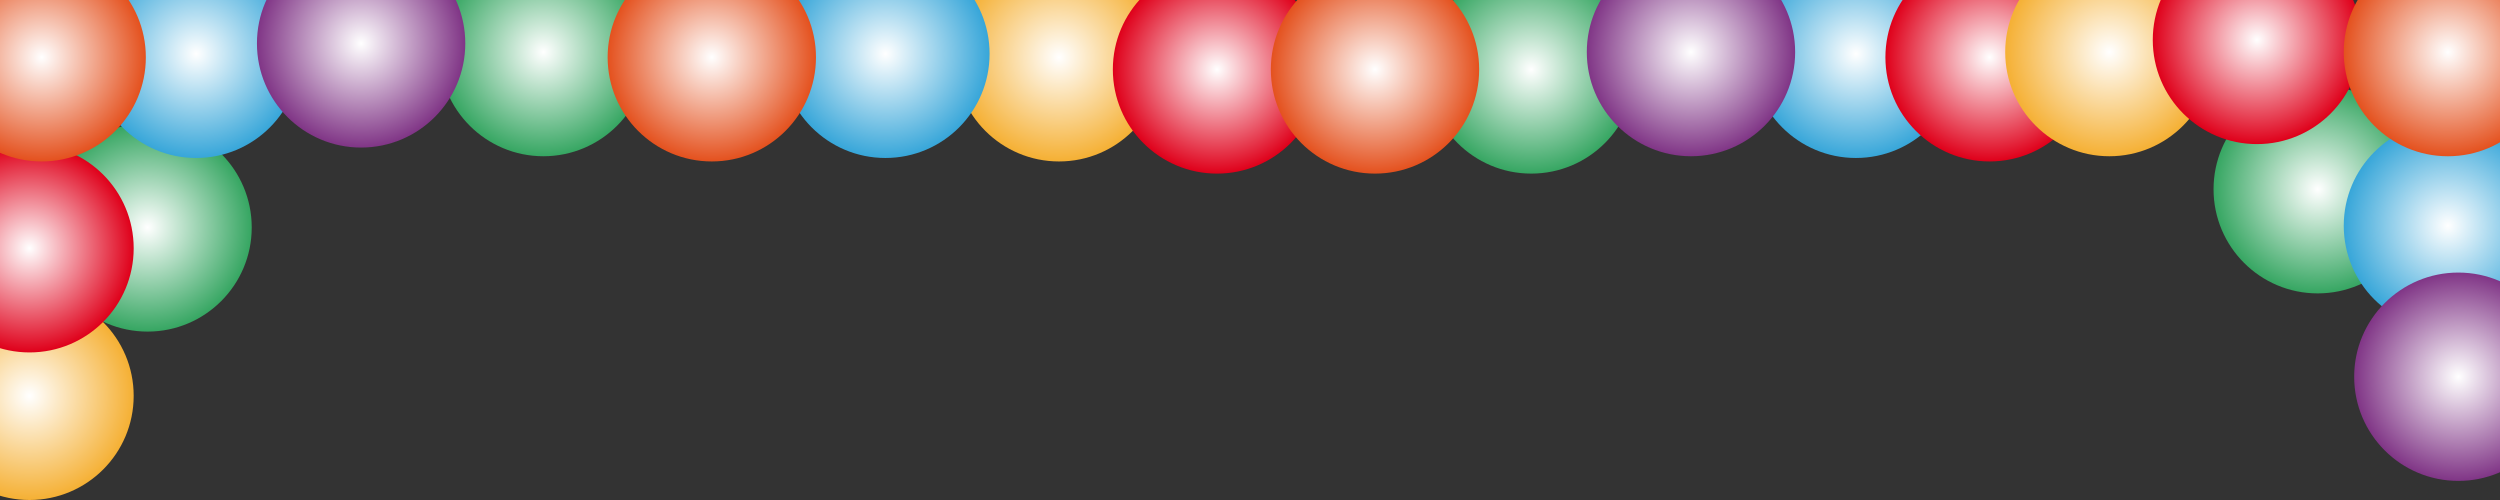 <svg width="1440" height="288" viewBox="0 0 1440 288" fill="none" xmlns="http://www.w3.org/2000/svg">
<rect x="0" y="0" width="1440" height="288" fill="#333333" stroke="none"/>
<g clip-path="url(#clip0_613_234)">
<path d="M85 191C118.137 191 145 164.137 145 131C145 97.863 118.137 71 85 71C51.863 71 25 97.863 25 131C25 164.137 51.863 191 85 191Z" fill="url(#paint0_radial_613_234)"/>
<path d="M882 100C915.137 100 942 73.137 942 40C942 6.863 915.137 -20 882 -20C848.863 -20 822 6.863 822 40C822 73.137 848.863 100 882 100Z" fill="url(#paint1_radial_613_234)"/>
<path d="M313 90C346.137 90 373 63.137 373 30C373 -3.137 346.137 -30 313 -30C279.863 -30 253 -3.137 253 30C253 63.137 279.863 90 313 90Z" fill="url(#paint2_radial_613_234)"/>
<path d="M17 288C50.137 288 77 261.137 77 228C77 194.863 50.137 168 17 168C-16.137 168 -43 194.863 -43 228C-43 261.137 -16.137 288 17 288Z" fill="url(#paint3_radial_613_234)"/>
<path d="M610 93C643.137 93 670 66.137 670 33C670 -0.137 643.137 -27 610 -27C576.863 -27 550 -0.137 550 33C550 66.137 576.863 93 610 93Z" fill="url(#paint4_radial_613_234)"/>
<path d="M173 31C173 64.137 146.138 91 113.001 91C79.863 91 53 64.137 53 31C53 -2.137 79.863 -29 113.001 -29C146.138 -29 173 -2.137 173 31Z" fill="url(#paint5_radial_613_234)"/>
<path d="M1129 31C1129 64.137 1102.14 91 1069 91C1035.86 91 1009 64.137 1009 31C1009 -2.137 1035.86 -29 1069 -29C1102.14 -29 1129 -2.137 1129 31Z" fill="url(#paint6_radial_613_234)"/>
<path d="M570 31C570 64.137 543.138 91 510.001 91C476.863 91 450 64.137 450 31C450 -2.137 476.863 -29 510.001 -29C543.138 -29 570 -2.137 570 31Z" fill="url(#paint7_radial_613_234)"/>
<path d="M208 85C241.137 85 268 58.137 268 25C268 -8.137 241.137 -35 208 -35C174.863 -35 148 -8.137 148 25C148 58.137 174.863 85 208 85Z" fill="url(#paint8_radial_613_234)"/>
<path d="M974 90C1007.14 90 1034 63.137 1034 30C1034 -3.137 1007.14 -30 974 -30C940.863 -30 914 -3.137 914 30C914 63.137 940.863 90 974 90Z" fill="url(#paint9_radial_613_234)"/>
<path d="M17 203C50.137 203 77 176.137 77 143C77 109.863 50.137 83 17 83C-16.137 83 -43 109.863 -43 143C-43 176.137 -16.137 203 17 203Z" fill="url(#paint10_radial_613_234)"/>
<path d="M1146 93C1179.14 93 1206 66.137 1206 33C1206 -0.137 1179.14 -27 1146 -27C1112.86 -27 1086 -0.137 1086 33C1086 66.137 1112.86 93 1146 93Z" fill="url(#paint11_radial_613_234)"/>
<path d="M701 100C734.137 100 761 73.137 761 40C761 6.863 734.137 -20 701 -20C667.863 -20 641 6.863 641 40C641 73.137 667.863 100 701 100Z" fill="url(#paint12_radial_613_234)"/>
<path d="M84 33C84 66.137 57.138 93 24.001 93C-9.137 93 -36 66.138 -36 33C-36 -0.138 -9.137 -27 24.001 -27C57.138 -27 84 -0.137 84 33Z" fill="url(#paint13_radial_613_234)"/>
<path d="M852 40C852 73.137 825.138 100 792.001 100C758.863 100 732 73.138 732 40C732 6.862 758.863 -20 792.001 -20C825.138 -20 852 6.863 852 40Z" fill="url(#paint14_radial_613_234)"/>
<path d="M470 33C470 66.137 443.138 93 410.001 93C376.863 93 350 66.138 350 33C350 -0.138 376.863 -27 410.001 -27C443.138 -27 470 -0.137 470 33Z" fill="url(#paint15_radial_613_234)"/>
<path d="M1275 109C1275 142.137 1301.86 169 1335 169C1368.14 169 1395 142.137 1395 109C1395 75.863 1368.14 49 1335 49C1301.86 49 1275 75.863 1275 109Z" fill="url(#paint16_radial_613_234)"/>
<path d="M1155 30C1155 63.137 1181.86 90 1215 90C1248.14 90 1275 63.137 1275 30C1275 -3.137 1248.14 -30 1215 -30C1181.86 -30 1155 -3.137 1155 30Z" fill="url(#paint17_radial_613_234)"/>
<path d="M1410 190C1376.86 190 1350 163.138 1350 130.001C1350 96.863 1376.86 70 1410 70C1443.14 70 1470 96.863 1470 130.001C1470 163.138 1443.14 190 1410 190Z" fill="url(#paint18_radial_613_234)"/>
<path d="M1356 217C1356 250.137 1382.86 277 1416 277C1449.14 277 1476 250.137 1476 217C1476 183.863 1449.14 157 1416 157C1382.86 157 1356 183.863 1356 217Z" fill="url(#paint19_radial_613_234)"/>
<path d="M1240 23C1240 56.137 1266.86 83 1300 83C1333.14 83 1360 56.137 1360 23C1360 -10.137 1333.14 -37 1300 -37C1266.86 -37 1240 -10.137 1240 23Z" fill="url(#paint20_radial_613_234)"/>
<path d="M1410 90C1376.86 90 1350 63.138 1350 30.001C1350 -3.137 1376.86 -30 1410 -30C1443.14 -30 1470 -3.137 1470 30.001C1470 63.138 1443.14 90 1410 90Z" fill="url(#paint21_radial_613_234)"/>
</g>
<defs>
<radialGradient id="paint0_radial_613_234" cx="0" cy="0" r="1" gradientUnits="userSpaceOnUse" gradientTransform="translate(85 131) scale(60)">
<stop stop-color="white"/>
<stop offset="1" stop-color="#36A662"/>
</radialGradient>
<radialGradient id="paint1_radial_613_234" cx="0" cy="0" r="1" gradientUnits="userSpaceOnUse" gradientTransform="translate(882 40) scale(60)">
<stop stop-color="white"/>
<stop offset="1" stop-color="#36A662"/>
</radialGradient>
<radialGradient id="paint2_radial_613_234" cx="0" cy="0" r="1" gradientUnits="userSpaceOnUse" gradientTransform="translate(313 30) scale(60)">
<stop stop-color="white"/>
<stop offset="1" stop-color="#36A662"/>
</radialGradient>
<radialGradient id="paint3_radial_613_234" cx="0" cy="0" r="1" gradientUnits="userSpaceOnUse" gradientTransform="translate(17 228) scale(60)">
<stop stop-color="white"/>
<stop offset="1" stop-color="#F5B034"/>
</radialGradient>
<radialGradient id="paint4_radial_613_234" cx="0" cy="0" r="1" gradientUnits="userSpaceOnUse" gradientTransform="translate(610 33) scale(60)">
<stop stop-color="white"/>
<stop offset="1" stop-color="#F5B034"/>
</radialGradient>
<radialGradient id="paint5_radial_613_234" cx="0" cy="0" r="1" gradientUnits="userSpaceOnUse" gradientTransform="translate(113 31) scale(60 60)">
<stop stop-color="white"/>
<stop offset="1" stop-color="#37A6D9"/>
</radialGradient>
<radialGradient id="paint6_radial_613_234" cx="0" cy="0" r="1" gradientUnits="userSpaceOnUse" gradientTransform="translate(1069 31) scale(60 60)">
<stop stop-color="white"/>
<stop offset="1" stop-color="#37A6D9"/>
</radialGradient>
<radialGradient id="paint7_radial_613_234" cx="0" cy="0" r="1" gradientUnits="userSpaceOnUse" gradientTransform="translate(510 31) scale(60 60)">
<stop stop-color="white"/>
<stop offset="1" stop-color="#37A6D9"/>
</radialGradient>
<radialGradient id="paint8_radial_613_234" cx="0" cy="0" r="1" gradientUnits="userSpaceOnUse" gradientTransform="translate(208 25) scale(60)">
<stop stop-color="white"/>
<stop offset="1" stop-color="#803586"/>
</radialGradient>
<radialGradient id="paint9_radial_613_234" cx="0" cy="0" r="1" gradientUnits="userSpaceOnUse" gradientTransform="translate(974 30) scale(60)">
<stop stop-color="white"/>
<stop offset="1" stop-color="#803586"/>
</radialGradient>
<radialGradient id="paint10_radial_613_234" cx="0" cy="0" r="1" gradientUnits="userSpaceOnUse" gradientTransform="translate(17 143) scale(60)">
<stop stop-color="white"/>
<stop offset="1" stop-color="#DF001A"/>
</radialGradient>
<radialGradient id="paint11_radial_613_234" cx="0" cy="0" r="1" gradientUnits="userSpaceOnUse" gradientTransform="translate(1146 33) scale(60)">
<stop stop-color="white"/>
<stop offset="1" stop-color="#DF001A"/>
</radialGradient>
<radialGradient id="paint12_radial_613_234" cx="0" cy="0" r="1" gradientUnits="userSpaceOnUse" gradientTransform="translate(701 40) scale(60)">
<stop stop-color="white"/>
<stop offset="1" stop-color="#DF001A"/>
</radialGradient>
<radialGradient id="paint13_radial_613_234" cx="0" cy="0" r="1" gradientUnits="userSpaceOnUse" gradientTransform="translate(24 33) scale(60)">
<stop stop-color="white"/>
<stop offset="1" stop-color="#E4511E"/>
</radialGradient>
<radialGradient id="paint14_radial_613_234" cx="0" cy="0" r="1" gradientUnits="userSpaceOnUse" gradientTransform="translate(792 40) scale(60)">
<stop stop-color="white"/>
<stop offset="1" stop-color="#E4511E"/>
</radialGradient>
<radialGradient id="paint15_radial_613_234" cx="0" cy="0" r="1" gradientUnits="userSpaceOnUse" gradientTransform="translate(410 33) scale(60)">
<stop stop-color="white"/>
<stop offset="1" stop-color="#E4511E"/>
</radialGradient>
<radialGradient id="paint16_radial_613_234" cx="0" cy="0" r="1" gradientUnits="userSpaceOnUse" gradientTransform="translate(1335 109) rotate(90) scale(60)">
<stop stop-color="white"/>
<stop offset="1" stop-color="#36A662"/>
</radialGradient>
<radialGradient id="paint17_radial_613_234" cx="0" cy="0" r="1" gradientUnits="userSpaceOnUse" gradientTransform="translate(1215 30) rotate(90) scale(60)">
<stop stop-color="white"/>
<stop offset="1" stop-color="#F5B034"/>
</radialGradient>
<radialGradient id="paint18_radial_613_234" cx="0" cy="0" r="1" gradientUnits="userSpaceOnUse" gradientTransform="translate(1410 130) rotate(90) scale(60 60)">
<stop stop-color="white"/>
<stop offset="1" stop-color="#37A6D9"/>
</radialGradient>
<radialGradient id="paint19_radial_613_234" cx="0" cy="0" r="1" gradientUnits="userSpaceOnUse" gradientTransform="translate(1416 217) rotate(90) scale(60)">
<stop stop-color="white"/>
<stop offset="1" stop-color="#803586"/>
</radialGradient>
<radialGradient id="paint20_radial_613_234" cx="0" cy="0" r="1" gradientUnits="userSpaceOnUse" gradientTransform="translate(1300 23) rotate(90) scale(60)">
<stop stop-color="white"/>
<stop offset="1" stop-color="#DF001A"/>
</radialGradient>
<radialGradient id="paint21_radial_613_234" cx="0" cy="0" r="1" gradientUnits="userSpaceOnUse" gradientTransform="translate(1410 30) rotate(90) scale(60)">
<stop stop-color="white"/>
<stop offset="1" stop-color="#E4511E"/>
</radialGradient>
<clipPath id="clip0_613_234">
<rect width="1440" height="288" fill="white"/>
</clipPath>
</defs>
</svg>
